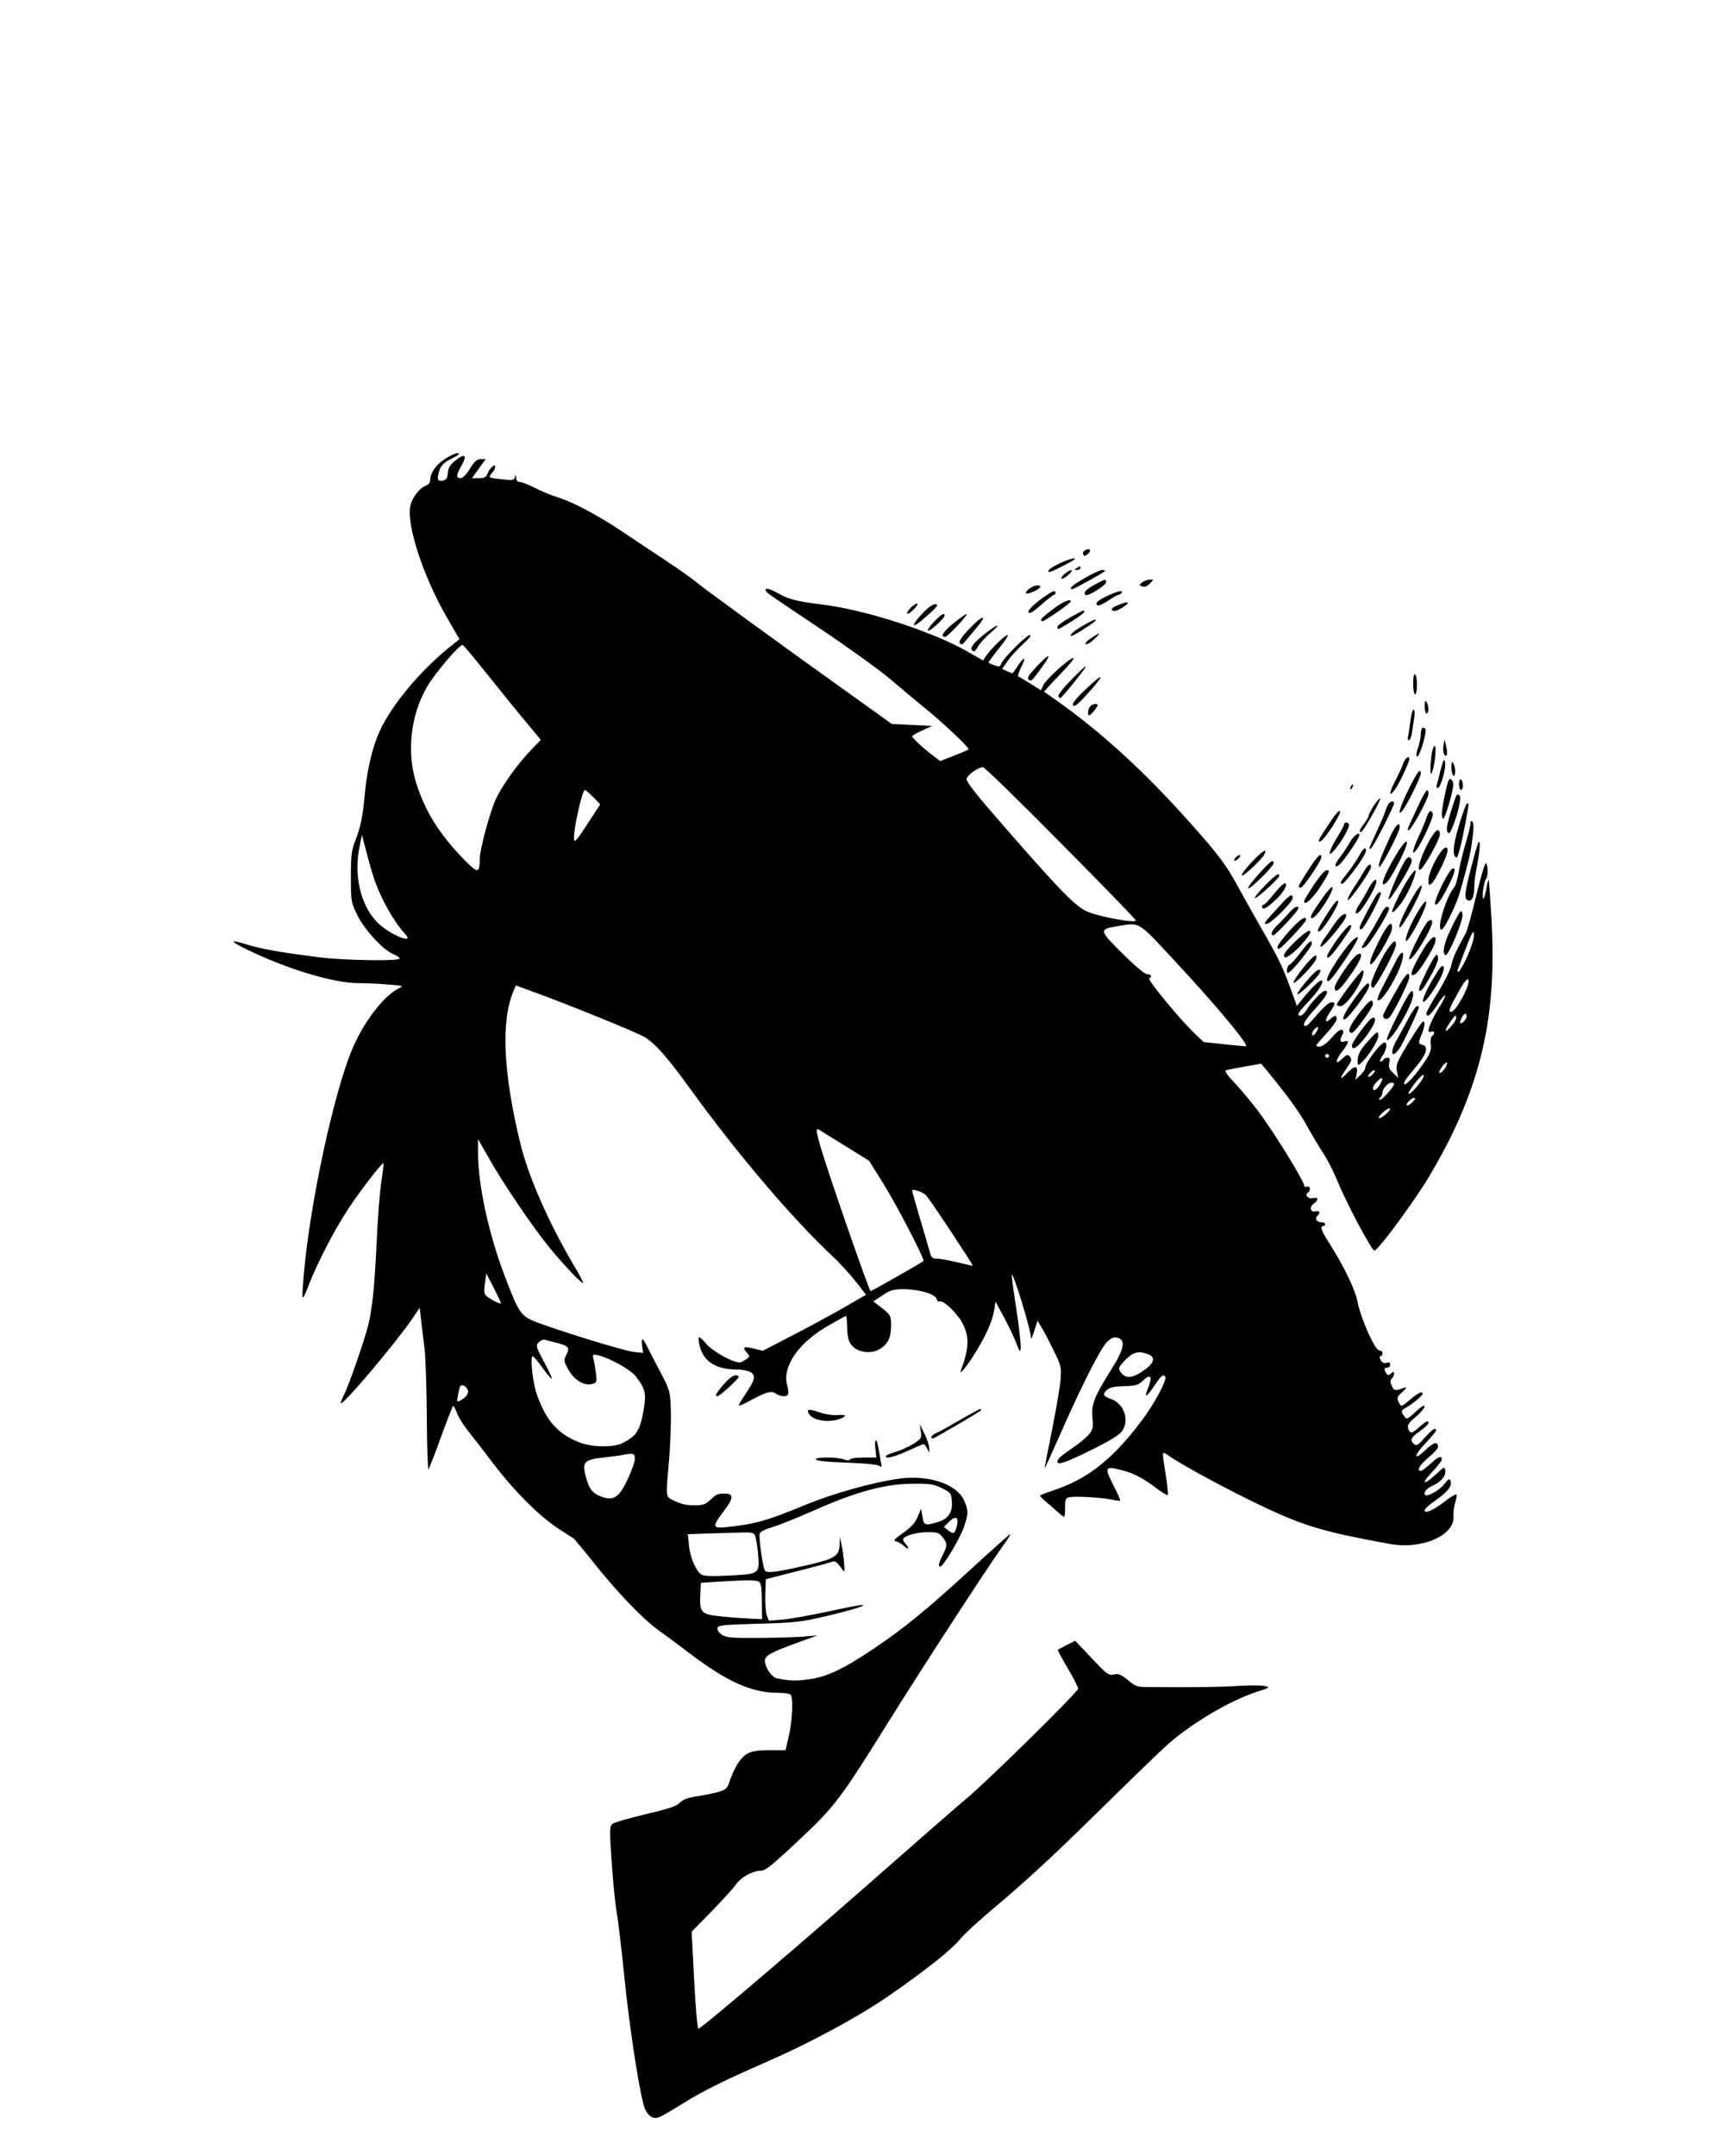 <?xml version="1.0" standalone="no"?>
<!DOCTYPE svg PUBLIC "-//W3C//DTD SVG 20010904//EN"
 "http://www.w3.org/TR/2001/REC-SVG-20010904/DTD/svg10.dtd">
<svg version="1.0" xmlns="http://www.w3.org/2000/svg"
 width="900pt" height="1127pt" viewBox="0 0 900 1127"
 preserveAspectRatio="xMidYMid meet">

<g transform="translate(0,1127) scale(0.1,-0.1)"
fill="#000000" stroke="none">
<path d="M2328 8871 c-48 -30 -78 -73 -78 -111 0 -12 -9 -24 -23 -29 -36 -14
-74 -66 -82 -110 -17 -104 69 -365 192 -579 l66 -114 -34 -27 c-160 -124 -321
-314 -384 -455 -36 -77 -65 -199 -76 -316 -13 -135 -22 -181 -51 -255 -20 -52
-23 -78 -23 -190 0 -128 1 -132 34 -200 38 -77 135 -182 189 -204 18 -7 32
-17 32 -22 0 -15 -287 -10 -420 6 -217 28 -305 44 -386 69 -96 30 -79 12 41
-44 201 -94 428 -160 550 -160 39 0 108 -3 154 -7 81 -6 83 -7 55 -21 -80 -40
-185 -179 -244 -322 -96 -232 -217 -794 -250 -1160 -14 -162 -13 -165 25 -67
46 117 131 282 203 392 60 93 181 249 187 243 2 -2 -3 -46 -11 -98 -8 -52 -19
-191 -24 -309 -11 -234 -23 -356 -45 -442 -21 -82 -102 -315 -126 -361 -11
-22 -19 -42 -16 -44 11 -11 285 313 372 440 l40 59 7 -64 c4 -35 12 -102 18
-149 6 -47 11 -210 12 -362 1 -153 5 -274 9 -270 3 4 33 80 65 169 33 90 61
163 64 163 3 0 13 -19 22 -43 10 -23 38 -67 63 -97 24 -30 82 -105 128 -166
107 -140 235 -268 333 -333 42 -28 80 -52 83 -53 3 -2 51 -59 106 -128 122
-154 256 -293 336 -351 34 -24 112 -82 174 -129 191 -144 318 -200 452 -200
38 0 65 -5 69 -12 13 -21 7 -138 -11 -215 l-17 -73 -85 0 c-96 0 -125 -12
-163 -67 -13 -19 -31 -58 -41 -86 -16 -48 -21 -53 -61 -65 -24 -7 -74 -17
-113 -23 -51 -8 -75 -18 -90 -34 -15 -17 -56 -31 -176 -59 -86 -21 -165 -43
-174 -50 -17 -12 -18 -24 -7 -192 7 -98 18 -217 26 -264 8 -47 27 -202 41
-345 29 -287 86 -650 110 -695 20 -38 43 -50 72 -39 13 5 70 38 126 73 103 64
207 116 417 208 251 109 505 247 667 360 194 135 317 233 366 292 20 25 90 89
154 143 188 158 312 272 583 538 140 138 288 281 329 319 127 118 338 244 486
292 64 20 68 23 42 29 -16 4 -79 5 -140 1 -97 -6 -217 -8 -474 -6 -55 0 -65 3
-104 36 -35 29 -48 35 -73 30 -29 -6 -37 0 -117 85 l-86 91 -44 -22 c-24 -12
-46 -24 -47 -25 -2 -2 22 -46 53 -99 31 -52 55 -100 53 -105 -8 -24 -464 -473
-579 -570 -69 -58 -242 -209 -385 -335 -437 -386 -1013 -878 -1022 -872 -5 3
-15 118 -22 256 l-13 251 105 107 c57 59 115 122 127 140 26 38 88 72 130 72
24 0 59 28 197 158 192 180 217 213 481 637 180 288 512 798 585 899 27 37 46
67 40 65 -5 -2 -99 -86 -209 -187 -232 -212 -343 -303 -505 -412 -157 -106
-246 -148 -342 -160 -69 -9 -96 -8 -164 6 -26 5 -62 58 -62 91 0 27 28 43 170
95 l105 38 -60 -5 c-33 -4 -139 -7 -236 -8 -154 -1 -179 1 -203 16 -16 11 -26
25 -24 35 3 15 27 18 213 23 189 5 223 9 348 38 140 33 225 59 195 60 -9 1
-89 -15 -177 -34 -88 -19 -194 -38 -236 -42 l-74 -6 -11 28 c-6 16 -9 65 -8
109 l3 80 165 42 c91 23 172 45 181 49 17 6 26 -1 54 -40 12 -18 13 -14 9 35
-2 30 -8 73 -13 95 l-9 40 -1 -36 c-2 -64 -22 -77 -166 -111 -171 -39 -215
-44 -225 -28 -12 19 -33 177 -27 194 3 8 31 22 63 31 32 9 134 50 227 91 216
96 369 137 512 137 87 1 107 -2 150 -23 48 -24 50 -27 53 -71 4 -56 -20 -91
-76 -107 -64 -19 -71 -17 -78 29 l-7 41 -19 -44 c-13 -31 -35 -54 -76 -83 -45
-32 -53 -40 -37 -43 11 -2 30 -13 43 -25 26 -24 30 -12 5 15 -10 11 -13 22 -7
27 18 17 78 31 130 31 45 0 56 -4 73 -26 26 -33 26 -45 1 -94 -21 -41 -25 -60
-12 -60 15 1 102 147 122 204 25 72 25 90 1 143 -38 84 -184 133 -334 113
-143 -19 -355 -79 -506 -142 -188 -78 -256 -97 -403 -112 -73 -8 -75 3 -12 85
48 62 51 88 12 90 -41 2 -53 -2 -83 -32 -27 -25 -39 -29 -86 -29 -37 0 -69 7
-99 22 -52 26 -49 6 -30 228 6 80 10 191 8 247 -3 100 -5 104 -52 195 -27 51
-59 112 -70 135 -26 52 -33 54 -28 7 l5 -37 -49 5 c-50 5 -425 121 -524 162
-66 28 -79 47 -149 231 -86 225 -141 481 -141 646 l0 74 51 -90 c73 -131 229
-362 319 -473 79 -97 180 -203 180 -188 0 4 -24 49 -54 99 -130 222 -234 459
-275 630 -89 365 -102 637 -37 792 l14 33 104 -38 c172 -63 510 -200 562 -228
58 -32 121 -102 251 -282 243 -335 527 -669 736 -865 41 -38 97 -100 126 -137
l52 -67 -102 -59 c-56 -33 -178 -99 -270 -147 l-168 -87 -46 11 c-53 14 -63 9
-38 -20 20 -22 20 -23 -28 -50 -24 -14 -148 52 -187 99 -16 20 -32 33 -35 30
-4 -3 -1 -25 5 -49 22 -79 86 -119 195 -119 29 0 60 -7 72 -15 27 -19 21 -39
-31 -117 -20 -29 -34 -54 -32 -56 3 -2 22 6 43 17 101 55 125 62 149 46 28
-18 61 -20 66 -3 2 6 0 28 -6 48 -25 95 58 217 208 305 52 30 97 55 100 55 3
0 6 -25 6 -55 0 -30 5 -66 12 -80 24 -53 108 -71 162 -36 41 27 55 57 56 119
0 56 -1 58 -69 110 l-24 18 48 32 c41 27 58 32 110 32 79 0 166 -25 172 -50 3
-10 10 -17 17 -14 20 8 95 -65 121 -117 35 -69 33 -128 -10 -244 -12 -33 40
33 83 105 53 88 82 156 91 210 l7 45 46 -85 c25 -47 54 -107 64 -135 16 -43
19 -46 22 -24 2 14 -8 104 -22 199 -15 96 -26 179 -25 184 2 32 99 -282 100
-324 0 -16 6 -6 17 30 l18 55 21 -35 c12 -19 40 -73 63 -120 40 -81 41 -88 36
-155 -3 -38 -24 -158 -45 -265 -22 -107 -39 -196 -38 -197 1 -1 33 69 71 155
113 259 222 475 255 506 23 22 35 27 55 22 44 -11 35 -59 -30 -162 -90 -142
-108 -186 -101 -256 5 -52 3 -62 -20 -89 -14 -16 -53 -49 -87 -71 -60 -41 -76
-55 -76 -70 0 -20 50 -2 180 63 108 54 146 78 161 102 36 58 4 141 -61 163
-41 14 -46 25 -21 48 13 12 39 18 89 19 63 2 74 5 101 31 38 36 49 19 26 -38
-24 -58 -11 -54 31 8 36 55 48 64 58 48 10 -16 -60 -146 -125 -231 -146 -195
-277 -299 -444 -357 -44 -15 -82 -29 -85 -32 -3 -2 9 -15 25 -29 17 -14 45
-38 62 -54 18 -16 35 -29 38 -29 3 0 5 22 5 49 0 44 2 49 25 54 34 6 169 -2
219 -13 22 -5 42 -7 44 -5 2 2 -14 40 -37 83 -47 93 -43 99 49 75 60 -15 113
-44 185 -99 26 -19 49 -33 52 -30 3 2 -2 50 -11 106 -20 129 -21 125 12 102
82 -57 333 -192 526 -282 196 -91 308 -123 636 -182 169 -30 340 46 331 147
-1 19 3 51 9 71 7 19 9 38 6 41 -3 3 -29 -12 -58 -35 -63 -48 -108 -68 -108
-48 0 7 25 30 56 51 64 44 89 77 80 102 -6 15 -11 12 -33 -16 -25 -32 -89 -68
-100 -57 -12 11 8 36 39 49 44 19 70 50 66 79 -3 22 -5 21 -49 -20 -66 -61
-81 -52 -20 12 28 30 51 59 51 64 0 24 -17 18 -56 -18 -24 -22 -48 -40 -54
-40 -24 0 -6 31 40 70 28 23 50 48 50 55 0 31 -24 25 -65 -15 -64 -62 -64 -31
0 35 30 32 55 62 55 66 0 20 -20 7 -59 -37 -34 -39 -43 -45 -56 -34 -24 20
-18 34 30 68 25 17 45 36 45 42 0 16 -10 12 -47 -20 -40 -36 -49 -37 -59 -8
-5 18 2 29 40 61 25 21 46 46 46 54 0 10 -17 0 -46 -27 -44 -41 -48 -42 -60
-25 -19 26 -18 32 9 46 31 17 87 63 87 72 0 16 -24 5 -63 -28 -22 -19 -44 -35
-47 -35 -4 0 -12 10 -17 23 -9 19 -6 26 21 50 22 20 25 27 11 22 -50 -18 -54
-17 -66 9 -10 20 -10 29 -1 38 7 7 12 18 12 26 0 12 -3 12 -16 1 -13 -10 -17
-10 -25 2 -13 20 -11 29 6 29 8 0 15 7 15 16 0 11 -6 13 -19 9 -14 -4 -23 0
-31 15 -7 13 -7 20 0 20 5 0 10 7 10 15 0 8 -8 15 -17 15 -23 0 -97 168 -114
255 -12 63 -70 183 -144 300 -45 70 -54 95 -35 95 6 0 10 5 10 10 0 6 -9 10
-19 10 -25 0 -37 18 -22 33 17 17 13 30 -8 24 -28 -7 -36 22 -11 40 28 20 25
37 -4 29 -25 -6 -45 17 -26 29 16 10 12 38 -5 31 -8 -3 -15 0 -15 7 0 19 -130
233 -210 346 -40 58 -105 137 -143 178 -46 48 -65 74 -56 78 8 2 52 11 99 19
l85 15 27 -32 c111 -135 176 -224 215 -297 26 -47 64 -110 84 -141 21 -31 54
-96 74 -145 43 -107 175 -356 192 -362 13 -4 141 164 253 333 40 61 106 178
147 261 178 366 238 689 213 1139 -7 110 -13 202 -15 204 -2 1 -7 -14 -10 -35
-11 -68 -26 -86 -20 -24 4 30 10 59 16 64 11 12 12 66 1 83 -5 8 -25 -59 -51
-165 -23 -97 -48 -188 -56 -202 -49 -87 -66 -124 -75 -166 -6 -26 -38 -90 -70
-142 -33 -52 -60 -101 -60 -109 0 -27 21 -11 56 43 20 31 38 53 41 50 3 -3 -8
-27 -25 -53 -32 -49 -62 -114 -62 -132 0 -6 7 -8 15 -5 17 7 21 -11 4 -22 -6
-3 -9 -23 -7 -43 4 -28 -2 -47 -28 -86 -45 -69 -101 -131 -109 -123 -8 7 5 26
67 99 47 57 59 98 29 106 -25 6 -25 10 -6 56 16 40 19 67 7 67 -4 0 -38 -50
-76 -112 -61 -100 -67 -115 -61 -147 l7 -36 -26 25 c-21 19 -25 30 -21 52 5
21 3 28 -9 28 -8 0 -18 -4 -21 -10 -3 -5 -11 -10 -16 -10 -6 0 -1 13 10 29 22
30 28 71 12 71 -20 0 -101 -106 -101 -133 0 -7 -12 -24 -26 -38 l-26 -24 7 33
c9 42 -11 43 -50 2 -40 -42 -42 -31 -4 23 27 39 30 48 19 62 -12 14 -16 13
-42 -11 -38 -37 -37 -11 2 40 35 46 38 60 10 51 -22 -7 -26 6 -10 35 7 13 7
21 -2 26 -7 5 -28 -11 -55 -42 -37 -42 -64 -55 -80 -40 -1 1 22 29 52 61 30
32 55 67 55 77 0 22 -8 23 -32 1 -29 -27 -32 -8 -4 34 30 44 32 53 10 53 -16
0 -43 -25 -102 -94 -25 -29 -36 -36 -42 -26 -6 9 12 36 56 84 61 68 77 96 53
96 -15 0 -73 -61 -96 -100 -16 -28 -43 -41 -43 -21 0 6 23 34 51 63 55 57 84
104 71 112 -9 5 -55 -40 -104 -101 l-26 -32 -37 102 c-39 106 -61 152 -162
327 -33 58 -81 144 -107 191 -58 110 -108 177 -261 347 -231 259 -463 471
-693 632 l-62 44 37 41 c21 22 58 61 83 88 24 26 39 47 33 47 -20 0 -145 -114
-157 -142 l-12 -27 -54 34 c-30 19 -59 36 -64 38 -5 1 1 22 13 46 29 56 20 64
-15 12 -14 -23 -28 -41 -30 -41 -2 0 -14 5 -28 11 l-25 12 29 42 c16 23 52 63
81 89 31 28 45 46 35 46 -18 0 -143 -125 -151 -152 -5 -14 -11 -15 -35 -6 -17
5 -30 12 -30 15 0 3 25 37 55 74 31 38 51 69 44 69 -13 0 -86 -71 -112 -109
l-16 -24 -73 42 c-184 107 -543 224 -773 251 -129 16 -173 27 -231 61 -51 29
-81 27 -46 -4 9 -8 134 -92 276 -187 142 -95 304 -212 360 -259 56 -48 135
-114 177 -148 101 -82 241 -214 234 -221 -3 -3 -37 -18 -77 -33 l-71 -28 -41
31 c-53 41 -106 90 -106 99 0 3 24 17 53 30 l52 24 -105 5 -106 5 -229 164
c-375 268 -736 531 -793 577 -28 23 -105 77 -170 120 -64 42 -162 108 -218
145 -131 87 -253 152 -334 178 -36 11 -92 34 -124 51 -32 16 -67 30 -77 30
-13 0 -19 8 -20 23 -1 18 -2 19 -6 3 -4 -17 -12 -18 -66 -12 -33 3 -63 8 -65
11 -3 3 2 13 11 23 10 10 17 24 17 32 0 19 -30 -8 -41 -37 -7 -18 -16 -23 -45
-23 l-36 0 36 50 36 50 -25 0 c-20 0 -33 -11 -57 -50 -19 -31 -38 -50 -49 -50
-25 0 -24 16 5 67 31 54 17 65 -32 26 -28 -23 -38 -39 -40 -65 -2 -29 -8 -37
-28 -41 -27 -5 -31 10 -14 60 8 20 25 37 55 52 25 12 45 24 45 27 0 12 -31 1
-72 -25z m228 -1136 c70 -88 160 -199 200 -246 l72 -87 -49 -51 c-79 -82 -164
-203 -193 -275 -33 -84 -76 -247 -77 -295 -1 -79 -9 -79 -82 -5 -130 134 -204
252 -251 402 -50 160 -29 352 56 499 41 72 173 227 188 221 5 -2 66 -75 136
-163z m2991 -872 c216 -218 393 -400 393 -405 0 -15 -168 14 -246 43 -64 24
-137 98 -429 432 -165 189 -215 252 -210 267 6 20 60 58 85 59 8 1 191 -177
407 -396z m-2445 240 l37 -38 -67 -103 c-53 -82 -68 -99 -70 -81 -6 40 42 259
57 259 4 0 23 -17 43 -37z m-1147 -423 c33 -101 104 -229 163 -292 57 -62 -85
-2 -146 61 -88 90 -124 251 -90 403 l11 53 22 -85 c12 -47 30 -110 40 -140z
m4197 -443 c212 -228 386 -437 363 -437 -8 0 -61 5 -117 11 l-103 11 -49 46
c-78 76 -247 280 -236 287 17 10 11 21 -12 22 -13 1 -65 45 -130 110 -122 121
-122 125 -23 141 120 19 100 32 307 -191z m1523 36 c-21 -46 -42 -83 -47 -83
-5 0 -8 4 -6 8 2 5 21 55 43 113 32 84 41 99 43 75 2 -18 -11 -61 -33 -113z
m5 -133 c0 -38 -69 -160 -91 -160 -16 0 -10 18 33 95 38 69 58 91 58 65z m-10
-183 c0 -14 -20 -37 -32 -37 -4 0 -2 11 4 25 12 27 28 34 28 12z m-57 -16 c-5
-19 -53 -71 -53 -58 0 11 44 77 52 77 3 0 4 -9 1 -19z m-730 -67 c-9 -15 -19
-21 -21 -15 -4 13 16 41 29 41 5 0 2 -12 -8 -26z m67 -124 c0 -5 -4 -10 -10
-10 -5 0 -10 5 -10 10 0 6 5 10 10 10 6 0 10 -4 10 -10z m606 -65 c-9 -14 -21
-25 -27 -25 -6 0 -1 14 11 31 26 36 40 31 16 -6z m-376 -30 c-7 -8 -17 -15
-23 -15 -5 0 -2 9 8 20 21 23 35 19 15 -5z m261 -22 c-17 -32 -69 -88 -75 -82
-7 7 63 99 76 99 5 0 5 -8 -1 -17z m-227 -37 c-17 -27 -34 -34 -34 -14 0 16
44 61 48 49 2 -5 -4 -21 -14 -35z m76 6 c0 -13 -61 -82 -73 -82 -8 0 -7 4 1
12 7 7 12 19 12 27 0 19 29 51 47 51 7 0 13 -3 13 -8z m110 -76 c0 -3 -7 -12
-16 -20 -23 -23 -40 -19 -19 4 16 18 35 26 35 16z m-154 -82 c-15 -14 -31 -22
-35 -19 -3 4 7 18 23 31 15 14 31 22 35 19 3 -4 -7 -18 -23 -31z m-2826 -165
l125 -78 77 -123 c72 -117 216 -394 207 -401 -19 -14 -270 -157 -276 -157 -8
0 -236 657 -267 772 -19 68 -20 81 -3 72 6 -4 68 -43 137 -85z m422 -257 c17
-16 248 -365 245 -369 -1 -1 -38 7 -82 18 -44 10 -92 19 -107 19 -24 0 -29 6
-38 43 -7 23 -29 101 -51 174 -21 72 -39 135 -39 138 0 12 54 -6 72 -23z
m-2222 -565 c0 -8 -43 13 -73 35 -15 12 -17 22 -11 68 l7 53 38 -74 c21 -41
38 -77 39 -82z m290 -207 c65 -17 71 -25 52 -62 -15 -31 -14 -34 10 -78 30
-54 81 -86 122 -76 27 7 28 9 23 54 -4 26 -9 60 -13 75 -6 27 -5 28 22 22 61
-14 172 -75 198 -110 53 -68 58 -93 39 -191 -17 -95 -38 -125 -111 -160 -46
-22 -157 -20 -219 4 -114 43 -176 113 -225 250 -22 60 -37 202 -22 201 5 0 28
-27 52 -61 24 -33 45 -58 48 -56 2 3 -16 42 -41 88 -42 79 -44 85 -28 102 9
10 23 16 32 14 9 -3 36 -10 61 -16z m3094 -60 c39 -14 33 -45 -16 -80 -67 -49
-105 -51 -132 -7 -8 13 -3 25 29 57 41 42 69 49 119 30z m-3560 -182 c11 -18
-3 -42 -37 -60 -18 -9 -19 -8 -12 28 4 22 9 42 12 47 7 11 25 4 37 -15z m876
-366 c0 -15 -18 -64 -39 -109 -45 -93 -71 -110 -135 -88 -41 15 -61 35 -75 80
-32 103 -24 114 95 126 49 6 94 12 99 14 6 2 20 4 33 4 18 1 22 -4 22 -27z
m1685 -345 c-10 -45 -18 -50 -45 -29 l-24 19 27 27 c33 33 51 26 42 -17z
m-1057 -54 c5 -10 12 -52 16 -93 9 -109 10 -109 -151 -117 -103 -5 -136 -3
-148 7 -29 24 -57 92 -62 151 l-6 58 109 4 c60 1 137 4 171 5 51 2 64 -1 71
-15z m21 -242 c11 -7 15 -34 15 -103 l1 -93 -70 3 c-38 2 -106 7 -149 12 -99
10 -108 20 -104 110 l3 65 90 6 c151 9 199 9 214 0z"/>
<path d="M5671 8391 c-7 -5 -10 -14 -6 -20 5 -9 10 -9 21 0 26 22 14 38 -15
20z"/>
<path d="M5544 8326 c-50 -23 -77 -46 -54 -46 10 0 118 55 129 65 12 13 -30 2
-75 -19z"/>
<path d="M5630 8300 c-13 -8 -12 -10 3 -10 9 0 17 5 17 10 0 12 -1 12 -20 0z"/>
<path d="M5569 8271 c-13 -11 -21 -22 -18 -26 4 -3 20 5 35 19 34 29 18 35
-17 7z"/>
<path d="M5673 8248 c-66 -37 -88 -58 -65 -58 9 0 159 84 170 94 3 3 -3 6 -14
6 -10 0 -52 -19 -91 -42z"/>
<path d="M5735 8219 c-53 -28 -72 -46 -59 -59 12 -12 118 56 109 70 -8 13 -4
13 -50 -11z"/>
<path d="M5974 8226 c-18 -14 -18 -15 -1 -22 13 -4 26 0 40 15 21 21 21 21 1
21 -11 0 -29 -6 -40 -14z"/>
<path d="M5382 8192 c-13 -10 -20 -21 -16 -24 7 -8 74 22 74 34 0 14 -34 8
-58 -10z"/>
<path d="M5480 8163 c-66 -44 -111 -86 -101 -96 6 -6 29 7 67 42 32 28 62 51
66 51 4 0 8 5 8 10 0 14 -11 12 -40 -7z"/>
<path d="M5794 8156 c-55 -25 -71 -41 -54 -51 5 -3 30 8 54 24 25 17 49 31 55
31 5 0 13 5 16 10 10 17 -17 11 -71 -14z"/>
<path d="M5510 8088 c-60 -45 -75 -61 -60 -66 9 -3 150 95 150 104 0 16 -44
-3 -90 -38z"/>
<path d="M4765 8095 c-15 -15 -24 -29 -21 -33 4 -3 19 6 33 21 35 34 25 45
-12 12z"/>
<path d="M5841 8104 c-24 -10 -31 -18 -24 -25 7 -7 22 -3 47 11 55 33 41 42
-23 14z"/>
<path d="M4824 8063 c-43 -45 -57 -72 -31 -57 24 15 107 89 107 97 0 21 -38 2
-76 -40z"/>
<path d="M5598 8043 c-38 -21 -68 -43 -68 -51 0 -17 0 -16 78 32 34 21 62 43
62 47 0 12 4 13 -72 -28z"/>
<path d="M4885 8020 c-21 -22 -36 -43 -32 -47 8 -7 87 65 87 79 0 17 -17 7
-55 -32z"/>
<path d="M4988 8013 c-54 -43 -74 -74 -45 -72 14 1 125 119 111 119 -5 -1 -35
-22 -66 -47z"/>
<path d="M5065 7979 c-40 -44 -53 -65 -46 -72 7 -7 14 -7 19 -1 96 113 112
134 99 134 -8 0 -40 -28 -72 -61z"/>
<path d="M5667 8001 c-53 -31 -73 -48 -66 -56 5 -4 100 55 124 76 19 19 -11 8
-58 -20z"/>
<path d="M5142 7950 c-59 -49 -74 -72 -52 -85 5 -3 16 8 24 24 9 16 37 47 63
70 69 59 40 51 -35 -9z"/>
<path d="M5705 7933 c-24 -16 -34 -28 -26 -31 7 -2 27 10 44 27 39 38 34 39
-18 4z"/>
<path d="M5420 7784 c-40 -43 -50 -58 -41 -67 9 -9 17 -6 31 13 93 120 98 147
10 54z"/>
<path d="M5601 7715 c-40 -41 -70 -79 -66 -85 3 -5 8 -10 10 -10 7 0 137 161
133 165 -3 3 -37 -29 -77 -70z"/>
<path d="M7390 7696 c0 -31 5 -56 10 -56 6 0 10 22 10 49 0 28 -4 53 -10 56
-6 4 -10 -15 -10 -49z"/>
<path d="M5677 7666 c-63 -60 -80 -86 -57 -86 5 0 27 19 49 43 111 121 116
145 8 43z"/>
<path d="M7450 7578 c0 -21 5 -38 10 -38 13 0 13 40 0 60 -7 11 -10 5 -10 -22z"/>
<path d="M5702 7578 c-12 -12 -17 -48 -6 -48 8 0 43 43 44 53 0 11 -25 8 -38
-5z"/>
<path d="M7376 7503 c-4 -31 -9 -67 -12 -80 -4 -13 -2 -23 4 -23 6 0 13 18 16
40 3 22 9 58 12 80 3 23 2 40 -4 40 -5 0 -12 -26 -16 -57z"/>
<path d="M7437 7463 c-4 -3 -7 -19 -7 -33 0 -15 -7 -46 -14 -68 -9 -24 -11
-44 -6 -47 13 -8 55 134 43 146 -5 5 -12 6 -16 2z"/>
<path d="M7549 7373 c-6 -33 4 -63 17 -51 3 4 2 24 -3 45 l-9 38 -5 -32z"/>
<path d="M7486 7324 c-3 -26 -6 -61 -5 -78 0 -27 1 -28 9 -10 14 35 23 134 13
134 -6 0 -13 -21 -17 -46z"/>
<path d="M7338 7278 c-6 -18 -26 -61 -44 -95 -33 -65 -31 -85 5 -35 20 29 71
138 71 153 0 22 -22 6 -32 -23z"/>
<path d="M7547 7290 c-3 -8 -11 -35 -17 -60 -6 -25 -13 -53 -16 -62 -3 -10 -1
-18 5 -18 14 0 44 103 38 132 -2 17 -5 19 -10 8z"/>
<path d="M7590 7258 c0 -20 5 -40 10 -43 13 -8 13 45 0 65 -7 11 -10 6 -10
-22z"/>
<path d="M7367 7145 c-47 -96 -63 -152 -31 -110 24 30 94 173 94 190 0 33 -18
11 -63 -80z"/>
<path d="M7576 7191 c-9 -13 -36 -149 -36 -177 0 -13 3 -24 8 -24 9 0 52 147
52 177 0 24 -15 39 -24 24z"/>
<path d="M7630 7171 c0 -17 5 -31 10 -31 6 0 10 11 10 24 0 14 -4 28 -10 31
-6 4 -10 -7 -10 -24z"/>
<path d="M7065 7159 c-4 -6 -5 -12 -2 -15 2 -3 7 2 10 11 7 17 1 20 -8 4z"/>
<path d="M7410 7043 c-55 -118 -53 -113 -43 -113 13 0 103 165 103 189 0 40
-15 21 -60 -76z"/>
<path d="M7617 7113 c-3 -4 -17 -45 -31 -91 -18 -58 -23 -89 -17 -100 8 -14
12 -11 25 19 30 72 50 159 39 170 -6 6 -13 7 -16 2z"/>
<path d="M7184 7058 c-15 -24 -27 -47 -26 -51 1 -4 -9 -23 -23 -41 -26 -34
-30 -46 -17 -46 10 0 106 169 100 176 -3 2 -18 -15 -34 -38z"/>
<path d="M7262 7068 c-5 -7 -13 -24 -17 -38 -4 -14 -25 -63 -46 -109 -43 -92
-44 -95 -29 -86 12 7 120 219 120 235 0 14 -15 13 -28 -2z"/>
<path d="M7638 6982 c-34 -109 -43 -165 -30 -188 9 -15 13 -10 26 36 12 43 46
217 46 236 0 2 -3 4 -7 4 -5 0 -20 -40 -35 -88z"/>
<path d="M6948 6960 c-54 -80 -63 -100 -39 -86 24 15 102 137 99 153 -3 12
-22 -9 -60 -67z"/>
<path d="M7459 6993 c-7 -21 -25 -65 -41 -98 -31 -67 -38 -103 -12 -70 29 37
93 176 87 191 -9 24 -21 16 -34 -23z"/>
<path d="M7690 6965 c0 -10 -11 -55 -24 -99 -14 -45 -30 -112 -37 -151 -6 -38
-17 -77 -25 -85 -41 -48 -93 -220 -66 -220 15 0 79 131 98 200 45 159 55 202
64 275 7 52 7 82 0 89 -7 7 -10 4 -10 -9z"/>
<path d="M7030 6962 c0 -5 -18 -39 -41 -76 -46 -77 -48 -108 -2 -50 39 50 74
115 67 126 -7 10 -24 11 -24 0z"/>
<path d="M7266 6888 c-50 -111 -58 -136 -54 -150 5 -14 108 183 108 207 0 35
-23 10 -54 -57z"/>
<path d="M7503 6918 c-51 -65 -107 -214 -73 -193 19 12 100 159 100 182 0 25
-12 30 -27 11z"/>
<path d="M7060 6868 c-13 -24 -37 -60 -53 -80 -31 -38 -31 -62 -1 -37 18 15
91 120 100 144 14 34 -24 12 -46 -27z"/>
<path d="M7697 6748 c-40 -152 -43 -181 -16 -186 19 -3 29 24 29 79 0 20 7 71
16 113 8 41 14 90 12 108 -2 24 -13 -6 -41 -114z"/>
<path d="M7302 6803 c-67 -111 -92 -184 -51 -147 21 18 89 146 103 192 14 43
-12 21 -52 -45z"/>
<path d="M7111 6802 c-11 -21 -38 -62 -60 -90 -43 -54 -47 -62 -31 -62 11 0
93 108 116 152 8 16 10 29 4 33 -5 3 -18 -12 -29 -33z"/>
<path d="M7531 6811 c-32 -45 -61 -113 -61 -145 0 -25 2 -27 17 -15 20 17 83
147 83 171 0 26 -16 22 -39 -11z"/>
<path d="M6546 6763 c-33 -35 -56 -66 -52 -70 7 -7 101 80 117 109 21 38 -10
20 -65 -39z"/>
<path d="M6460 6785 c-7 -8 -8 -15 -2 -15 5 0 15 7 22 15 7 8 8 15 2 15 -5 0
-15 -7 -22 -15z"/>
<path d="M6841 6720 c-56 -88 -57 -90 -38 -90 13 0 107 139 107 158 0 28 -21
7 -69 -68z"/>
<path d="M7305 6686 c-26 -57 -45 -110 -43 -117 5 -14 114 165 120 196 2 12
-3 21 -13 23 -12 2 -29 -25 -64 -102z"/>
<path d="M6583 6701 c-34 -38 -59 -71 -56 -75 9 -8 133 114 133 131 0 23 -14
13 -77 -56z"/>
<path d="M7135 6718 c-10 -18 -35 -59 -56 -90 -21 -32 -34 -60 -30 -63 10 -5
121 154 121 173 0 22 -15 13 -35 -20z"/>
<path d="M7540 6640 c-24 -49 -40 -93 -36 -97 10 -10 30 17 66 87 38 75 45
100 28 100 -8 0 -34 -40 -58 -90z"/>
<path d="M6871 6644 c-28 -42 -51 -80 -51 -85 0 -31 53 21 99 97 35 58 37 64
17 64 -8 0 -37 -34 -65 -76z"/>
<path d="M7356 6662 c-32 -53 -76 -145 -76 -159 0 -14 44 35 67 75 33 55 65
142 54 142 -5 0 -25 -26 -45 -58z"/>
<path d="M6615 6640 c-32 -33 -56 -62 -53 -65 7 -7 128 103 128 116 0 19 -18
7 -75 -51z"/>
<path d="M7156 6623 c-14 -27 -34 -61 -45 -78 -27 -39 -29 -65 -3 -42 21 19
78 113 87 145 12 40 -14 24 -39 -25z"/>
<path d="M6665 6600 c-26 -33 -52 -60 -57 -60 -4 0 -8 -4 -8 -10 0 -18 19 -11
55 21 49 43 80 88 68 100 -6 6 -27 -13 -58 -51z"/>
<path d="M6917 6577 c-62 -89 -71 -107 -55 -107 24 1 113 139 106 162 -2 6
-25 -19 -51 -55z"/>
<path d="M7386 6576 c-51 -90 -79 -159 -64 -154 13 5 90 141 107 191 18 49 -6
28 -43 -37z"/>
<path d="M7203 6597 c-19 -24 -93 -166 -93 -177 0 -7 5 -10 10 -8 16 5 111
186 101 192 -5 3 -13 0 -18 -7z"/>
<path d="M6709 6553 c-104 -114 -104 -113 -85 -113 21 0 136 114 136 135 0 24
-13 18 -51 -22z"/>
<path d="M6946 6501 c-54 -84 -62 -101 -48 -101 17 0 104 138 100 157 -3 13
-19 -5 -52 -56z"/>
<path d="M7425 6520 c-41 -64 -77 -147 -73 -168 2 -10 24 20 57 81 56 104 69
169 16 87z"/>
<path d="M6737 6493 c-18 -20 -44 -48 -59 -62 -27 -25 -37 -51 -19 -51 11 0
131 129 131 141 0 19 -23 7 -53 -28z"/>
<path d="M7215 6478 c-16 -29 -43 -77 -62 -106 -38 -61 -40 -66 -13 -52 22 12
131 190 124 202 -11 17 -22 7 -49 -44z"/>
<path d="M7633 6499 c-6 -8 -28 -48 -47 -89 -35 -73 -45 -123 -27 -134 13 -9
93 180 89 211 -2 22 -5 24 -15 12z"/>
<path d="M6981 6443 c-18 -27 -43 -63 -57 -82 -13 -19 -21 -37 -18 -40 10 -10
134 139 134 161 0 23 -30 3 -59 -39z"/>
<path d="M6741 6401 c-58 -66 -72 -91 -52 -91 11 0 141 139 141 151 0 25 -33
2 -89 -60z"/>
<path d="M7463 6448 c-30 -40 -102 -187 -93 -193 16 -10 120 160 120 196 0 13
-16 11 -27 -3z"/>
<path d="M6996 6363 c-31 -43 -56 -84 -56 -92 0 -21 25 3 74 73 56 79 58 84
47 90 -5 3 -34 -29 -65 -71z"/>
<path d="M7206 6340 c-35 -71 -46 -104 -39 -111 12 -12 113 157 113 191 0 44
-27 15 -74 -80z"/>
<path d="M6784 6358 c-61 -58 -79 -84 -65 -93 12 -7 70 43 111 95 47 59 17 58
-46 -2z"/>
<path d="M7078 6358 c-39 -33 -138 -181 -138 -208 0 -27 23 -2 89 95 76 114
91 146 49 113z"/>
<path d="M7447 6313 c-48 -79 -72 -131 -64 -139 4 -4 13 -1 21 5 23 19 94 134
101 164 12 48 -21 31 -58 -30z"/>
<path d="M6801 6290 c-24 -32 -50 -61 -58 -64 -7 -3 -13 -15 -13 -27 0 -19 2
-20 17 -8 32 27 113 130 113 145 0 25 -14 14 -59 -46z"/>
<path d="M7252 6302 c-32 -47 -81 -155 -82 -179 0 -6 4 -14 9 -17 11 -7 121
196 121 224 0 31 -12 24 -48 -28z"/>
<path d="M7097 6279 c-25 -14 -117 -148 -117 -171 0 -40 31 -12 99 89 44 65
52 101 18 82z"/>
<path d="M7296 6238 c-14 -29 -42 -83 -62 -121 -20 -37 -34 -71 -29 -75 19
-19 114 137 130 216 10 49 -10 39 -39 -20z"/>
<path d="M6815 6210 c-31 -39 -54 -74 -50 -78 7 -7 98 86 115 118 6 12 6 21 1
25 -6 3 -35 -26 -66 -65z"/>
<path d="M7462 6195 c-42 -86 -49 -105 -34 -105 14 0 92 140 92 165 0 43 -14
28 -58 -60z"/>
<path d="M7509 6177 c-83 -133 -93 -205 -11 -81 46 72 65 124 45 124 -5 0 -20
-19 -34 -43z"/>
<path d="M6831 6139 c-29 -34 -49 -64 -46 -67 6 -7 102 84 116 111 7 13 6 17
-5 17 -8 0 -37 -28 -65 -61z"/>
<path d="M7056 6114 c-36 -49 -66 -92 -66 -96 0 -5 9 -8 20 -8 37 0 140 164
117 187 -3 3 -35 -35 -71 -83z"/>
<path d="M7296 6081 c-31 -54 -58 -105 -61 -114 -8 -20 12 -32 29 -18 20 17
106 189 106 212 0 38 -20 17 -74 -80z"/>
<path d="M7092 6060 c-54 -72 -79 -120 -62 -120 18 0 130 151 130 176 0 27
-16 13 -68 -56z"/>
<path d="M7310 5965 c-35 -69 -61 -128 -58 -131 19 -18 138 185 138 236 0 42
-20 16 -80 -105z"/>
<path d="M7120 5988 c-63 -79 -79 -118 -50 -118 14 0 110 133 110 151 0 31
-17 22 -60 -33z"/>
<path d="M7364 5943 c-20 -38 -47 -87 -60 -110 -38 -67 -27 -103 14 -45 19 25
102 203 102 216 0 3 -4 6 -10 6 -5 0 -26 -30 -46 -67z"/>
<path d="M7158 5933 c-41 -47 -88 -116 -88 -129 0 -30 28 -12 73 47 43 57 60
99 39 99 -5 0 -16 -8 -24 -17z"/>
<path d="M7169 5843 c-52 -55 -69 -84 -69 -117 0 -28 1 -29 20 -11 38 34 92
122 88 144 -3 21 -6 19 -39 -16z"/>
<path d="M3794 4043 c-42 -46 -59 -73 -44 -73 14 0 120 97 113 104 -14 14 -36
4 -69 -31z"/>
<path d="M5025 3849 c-55 -32 -112 -64 -127 -70 -26 -11 -38 -29 -19 -29 7 0
237 134 250 146 2 2 2 6 0 8 -2 2 -49 -23 -104 -55z"/>
<path d="M4227 3885 c14 -39 98 -56 162 -34 43 15 39 25 -9 21 -22 -2 -61 3
-87 12 -59 20 -74 20 -66 1z"/>
<path d="M4815 3788 c6 -36 4 -39 -39 -67 -25 -15 -66 -34 -91 -41 -25 -7 -48
-17 -51 -21 -12 -19 42 -7 113 26 42 19 79 35 83 35 4 0 12 -10 18 -22 l11
-23 0 25 c0 14 -11 48 -25 75 l-24 50 5 -37z"/>
<path d="M4578 3695 l5 -45 -66 0 c-36 0 -68 -4 -72 -10 -4 -6 -15 -6 -31 0
-37 14 -161 13 -147 -1 7 -7 72 -13 165 -16 90 -3 159 -10 167 -17 12 -9 13
-5 7 24 -3 19 -9 52 -13 73 -8 53 -22 46 -15 -8z"/>
</g>
</svg>

